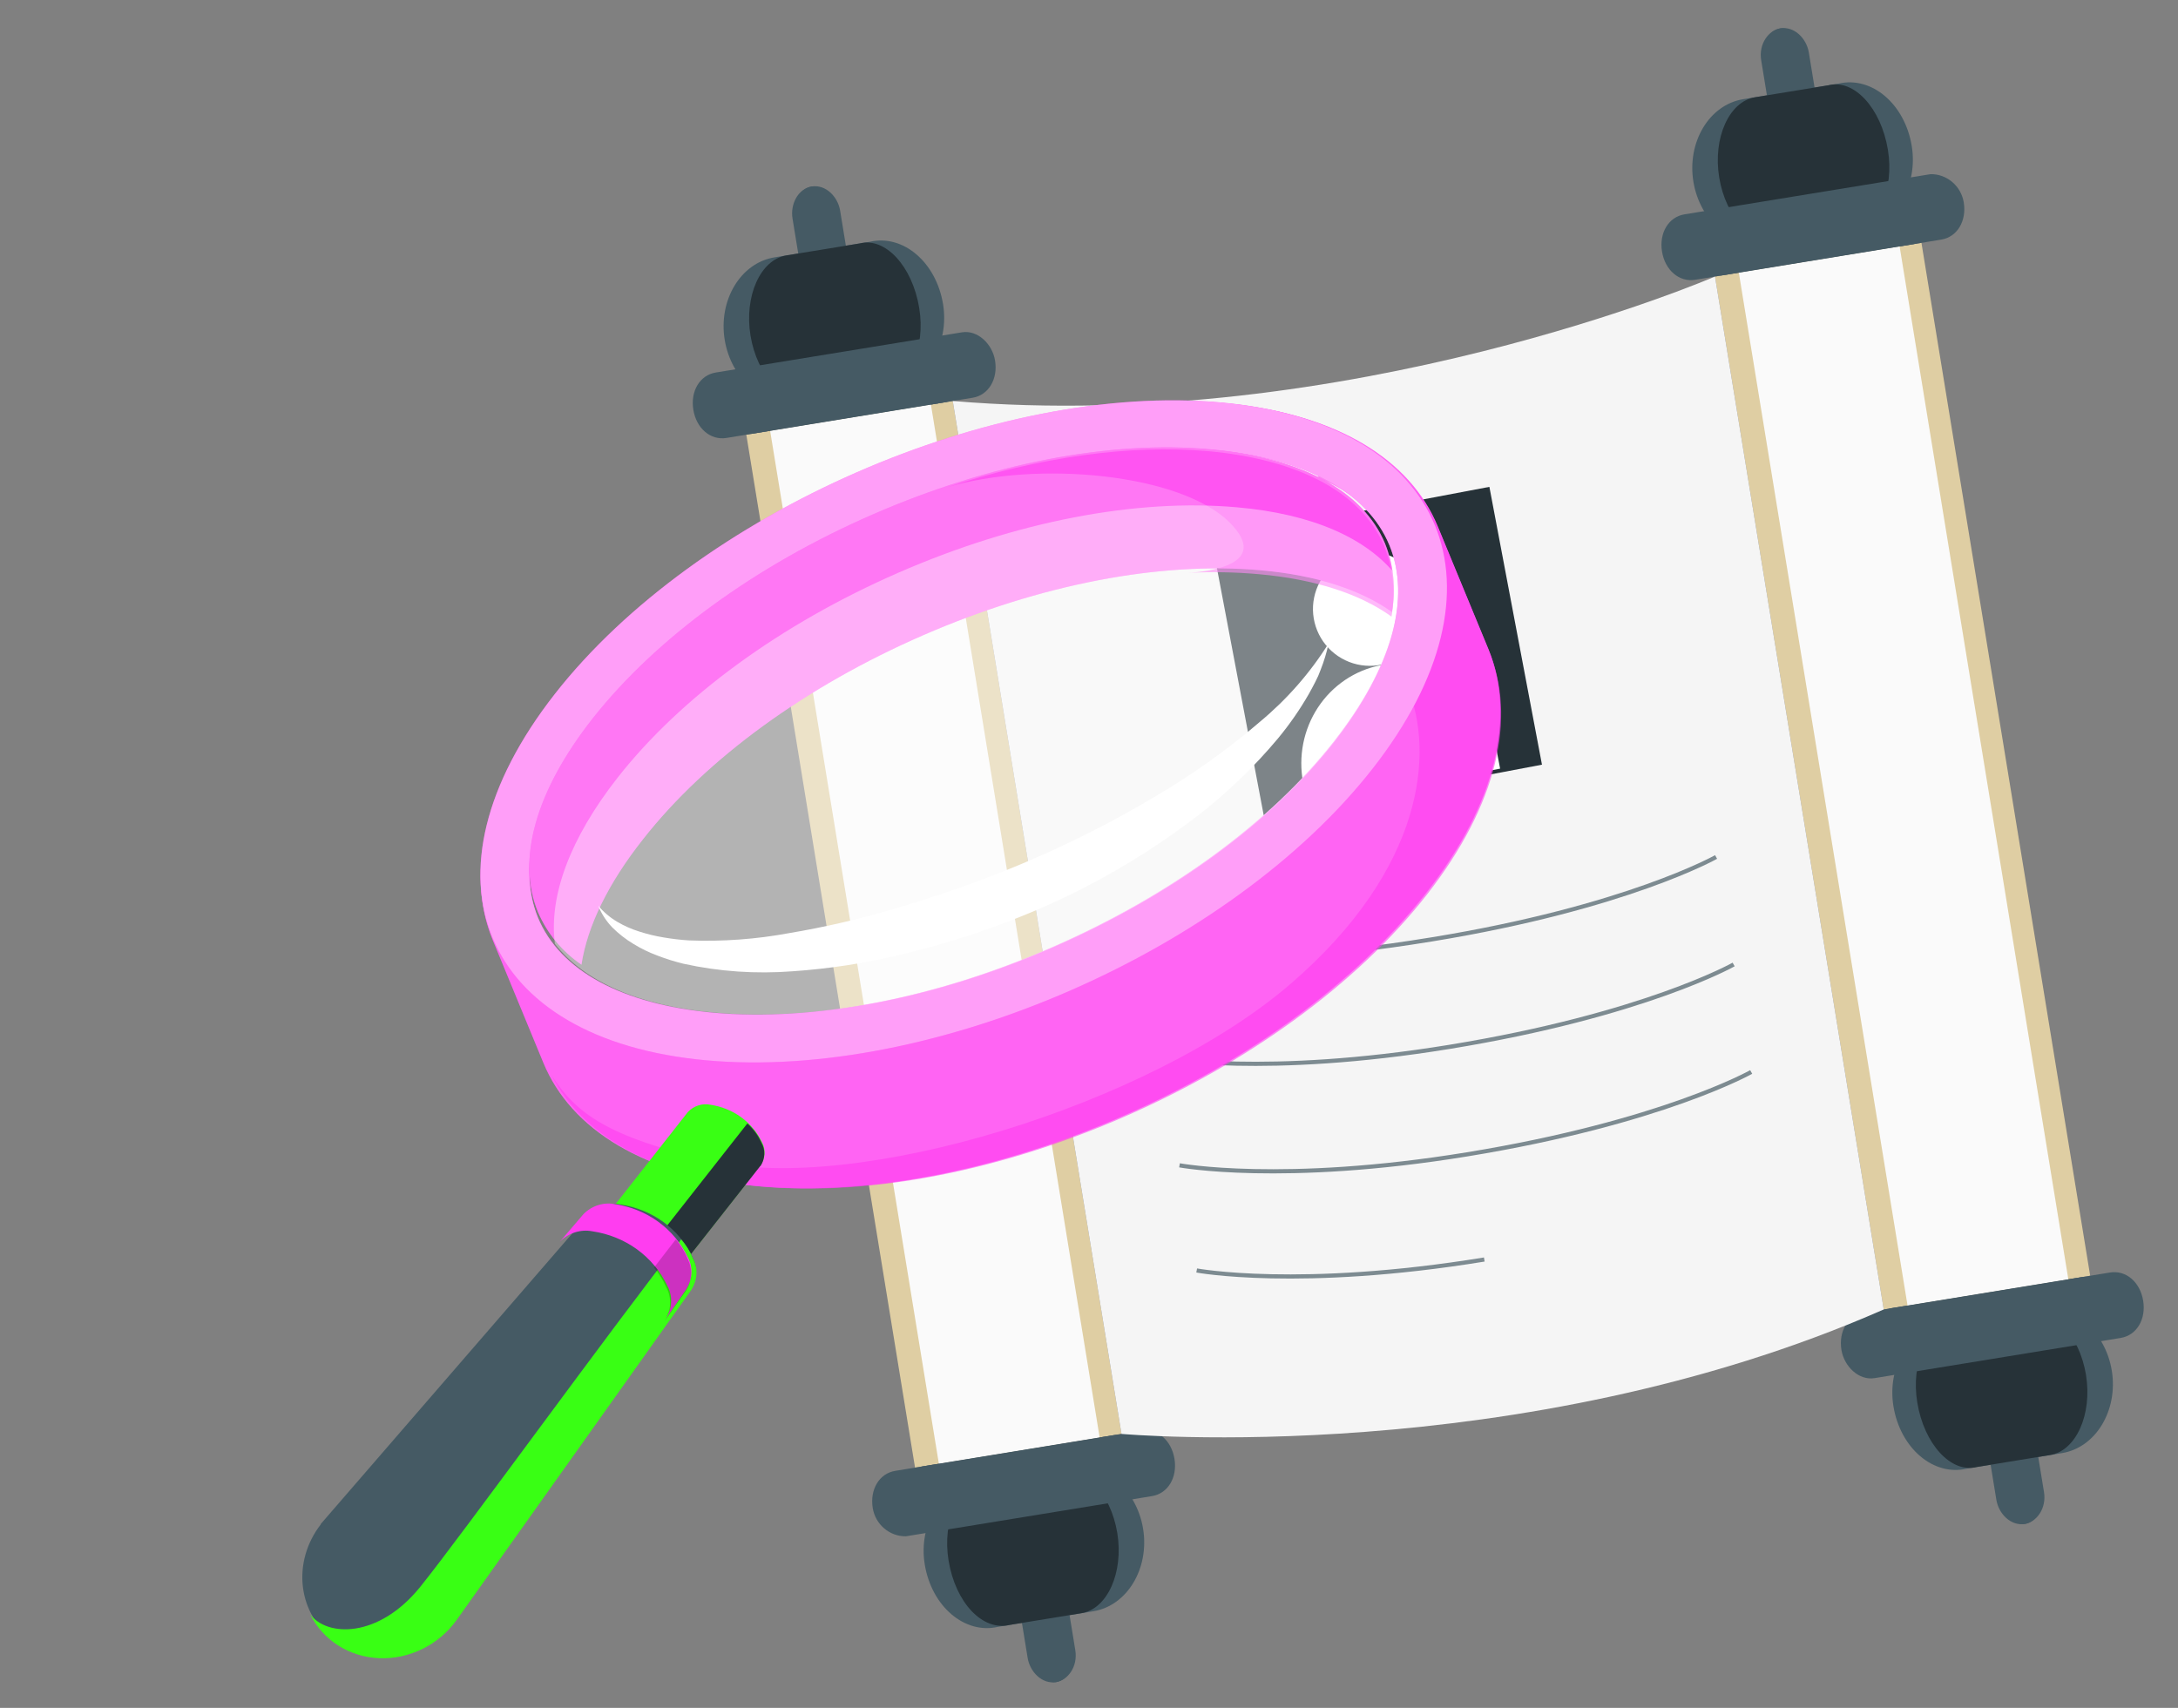 <svg width="524" height="411" viewBox="0 0 524 411" fill="none" xmlns="http://www.w3.org/2000/svg">
<rect x="0" y="0" width="524" height="411" fill="#808080" stroke="none"/>
<g clipPath="url(#clip0_254_3075)">
<path d="M203.873 61.378C204.516 65.314 202.11 68.594 199.245 69.062C195.902 69.608 192.963 66.624 192.412 63.25L190.667 52.565C190.116 49.19 191.952 45.426 195.295 44.88C198.638 44.334 201.577 47.319 202.128 50.693L203.873 61.378ZM245.497 388.299C244.854 384.362 247.26 381.082 250.126 380.614C253.469 380.068 256.408 383.053 256.959 386.427L258.704 397.112C259.347 401.049 256.94 404.328 254.075 404.796C250.732 405.342 247.793 402.358 247.242 398.984L245.497 388.299Z" fill="#455A64"/>
<path d="M226.889 73.208C228.45 82.768 223.05 91.733 214.931 93.059L192.008 96.803C183.889 98.129 175.917 91.348 174.356 81.787C172.794 72.227 178.195 63.262 186.313 61.936L209.237 58.192C217.264 56.304 225.235 63.085 226.889 73.208ZM222.481 376.469C220.92 366.908 226.32 357.943 234.439 356.617L257.363 352.874C265.481 351.548 273.453 358.329 275.014 367.889C276.576 377.45 271.176 386.415 263.057 387.74L240.133 391.484C232.106 393.373 224.135 386.591 222.481 376.469Z" fill="#455A64"/>
<path d="M179.555 104.61L229.222 96.499L269.817 345.066L220.149 353.177L179.555 104.61Z" fill="#DFCEA3"/>
<path d="M239.397 86.754C240.132 91.253 237.818 95.095 233.997 95.719L174.778 105.39C170.958 106.014 167.541 103.108 166.806 98.609C166.072 94.11 168.386 90.268 172.207 89.644L231.425 79.973C235.246 79.349 238.754 82.817 239.397 86.754ZM209.973 362.923C209.238 358.424 211.552 354.581 215.373 353.958L274.592 344.286C278.412 343.662 281.829 346.568 282.564 351.067C283.298 355.566 280.984 359.409 277.163 360.033L217.944 369.704C214.032 369.765 210.615 366.859 209.973 362.923Z" fill="#455A64"/>
<path d="M202.918 61.534C203.561 65.47 202.11 68.594 199.245 69.062C196.857 69.452 193.918 66.468 193.367 63.094L191.622 52.409C190.979 48.472 192.43 45.348 195.295 44.88C197.683 44.49 200.622 47.475 201.173 50.849L202.918 61.534ZM246.452 388.143C245.809 384.206 247.26 381.082 250.126 380.615C252.513 380.225 255.452 383.209 256.003 386.583L257.748 397.268C258.391 401.205 256.94 404.328 254.075 404.796C251.687 405.186 248.748 402.202 248.197 398.828L246.452 388.143Z" fill="#455A64"/>
<path d="M221.158 74.144C222.72 83.704 218.752 92.435 212.544 93.449L194.874 96.335C188.665 97.349 182.126 90.334 180.565 80.773C179.003 71.213 182.971 62.482 189.179 61.468L206.849 58.582C212.966 57.006 219.505 64.021 221.158 74.144ZM228.213 375.533C226.652 365.972 230.619 357.241 236.828 356.227L254.498 353.342C260.706 352.328 267.245 359.343 268.807 368.903C270.368 378.463 266.4 387.195 260.192 388.208L242.999 391.016C236.405 392.671 229.866 385.655 228.213 375.533Z" fill="#263238"/>
<path d="M185.285 103.675L223.968 97.357L264.563 345.924L225.88 352.242L185.285 103.675Z" fill="#FAFAFA"/>
<path d="M231.279 88.08C232.014 92.579 230.177 96.343 227.311 96.811L181.465 104.299C178.599 104.767 175.66 101.782 174.925 97.283C174.191 92.784 176.028 89.02 178.893 88.552L224.74 81.065C227.605 80.597 230.636 84.143 231.279 88.08ZM218.092 361.597C217.357 357.098 219.194 353.334 222.059 352.866L267.906 345.378C270.772 344.91 273.71 347.894 274.445 352.393C275.18 356.892 273.343 360.656 270.478 361.124L224.631 368.612C221.674 368.518 218.735 365.533 218.092 361.597Z" fill="#455A64"/>
<path d="M436.929 23.316C437.572 27.253 435.166 30.533 432.3 31.001C428.957 31.547 426.018 28.562 425.467 25.188L423.722 14.503C423.079 10.567 425.486 7.287 428.351 6.819C431.694 6.273 434.633 9.257 435.184 12.631L436.929 23.316ZM478.553 350.238C477.91 346.301 480.316 343.021 483.181 342.553C486.524 342.007 489.463 344.991 490.014 348.366L491.759 359.051C492.402 362.987 489.996 366.267 487.131 366.735C483.788 367.281 480.849 364.297 480.298 360.923L478.553 350.238Z" fill="#455A64"/>
<path d="M459.944 35.147C461.506 44.707 456.105 53.672 447.987 54.998L425.063 58.742C416.944 60.068 408.973 53.286 407.411 43.726C405.85 34.166 411.25 25.201 419.369 23.875L442.292 20.131C450.319 18.243 458.291 25.024 459.944 35.147ZM455.537 338.407C453.976 328.847 459.376 319.882 467.495 318.556L490.418 314.812C498.537 313.486 506.509 320.268 508.07 329.828C509.631 339.388 504.231 348.353 496.112 349.679L473.189 353.423C465.162 355.311 457.19 348.53 455.537 338.407Z" fill="#455A64"/>
<path d="M412.609 66.549L462.277 58.438L502.872 307.005L453.204 315.116L412.609 66.549Z" fill="#DFCEA3"/>
<path d="M472.453 48.693C473.188 53.192 470.873 57.034 467.053 57.658L407.834 67.329C404.013 67.953 400.597 65.047 399.862 60.548C399.127 56.049 401.442 52.207 405.262 51.583L464.481 41.911C468.394 41.85 471.81 44.756 472.453 48.693ZM443.028 324.861C442.294 320.362 444.608 316.52 448.428 315.896L507.647 306.225C511.468 305.601 514.884 308.507 515.619 313.006C516.354 317.505 514.04 321.347 510.219 321.971L451 331.642C447.18 332.266 443.671 328.798 443.028 324.861Z" fill="#455A64"/>
<path d="M435.974 23.472C436.617 27.409 435.166 30.533 432.3 31.001C429.912 31.391 426.973 28.407 426.422 25.032L424.677 14.347C424.034 10.411 425.485 7.287 428.351 6.819C430.739 6.429 433.678 9.413 434.229 12.787L435.974 23.472ZM479.508 350.082C478.865 346.145 480.316 343.021 483.181 342.553C485.569 342.163 488.508 345.147 489.059 348.522L490.804 359.207C491.447 363.143 489.996 366.267 487.131 366.735C484.743 367.125 481.804 364.141 481.253 360.767L479.508 350.082Z" fill="#455A64"/>
<path d="M454.213 36.083C455.774 45.643 451.807 54.374 445.598 55.388L427.928 58.274C421.72 59.288 415.181 52.272 413.619 42.712C412.058 33.152 416.026 24.421 422.234 23.407L439.904 20.521C446.021 18.945 452.56 25.96 454.213 36.083ZM461.268 337.471C459.706 327.911 463.674 319.18 469.882 318.166L487.552 315.28C493.761 314.266 500.3 321.282 501.861 330.842C503.423 340.402 499.455 349.133 493.247 350.147L475.576 353.033C469.46 354.609 462.921 347.594 461.268 337.471Z" fill="#263238"/>
<path d="M418.34 65.613L457.023 59.296L497.618 307.863L458.935 314.18L418.34 65.613Z" fill="#FAFAFA"/>
<path d="M464.334 50.019C465.068 54.517 463.232 58.282 460.366 58.75L414.519 66.237C411.654 66.705 408.715 63.721 407.98 59.222C407.245 54.723 409.082 50.959 411.948 50.491L457.795 43.003C460.752 43.098 463.691 46.082 464.334 50.019ZM451.146 323.535C450.412 319.036 452.248 315.272 455.114 314.804L500.961 307.317C503.826 306.849 506.765 309.833 507.5 314.332C508.235 318.831 506.398 322.595 503.532 323.063L457.686 330.551C454.82 331.018 451.789 327.472 451.146 323.535Z" fill="#455A64"/>
<path d="M453.204 315.116C365.368 353.711 269.816 345.066 269.816 345.066L229.222 96.499C324.681 104.581 412.609 66.549 412.609 66.549L453.204 315.116Z" fill="#F5F5F5"/>
<path d="M310.336 229.903C320.071 229.468 331.147 228.237 344.519 226.053C391.321 218.409 412.867 206.23 412.867 206.23M279.551 254.562C279.551 254.562 304.33 259.175 348.744 251.922C395.546 244.278 417.092 232.099 417.092 232.099M283.776 280.431C283.776 280.431 308.554 285.044 352.969 277.791C399.771 270.147 421.317 257.968 421.317 257.968M287.909 305.737C287.909 305.737 312.687 310.351 357.102 303.097" stroke="#7D8B91" stroke-miterlimit="10"/>
</g>
<path d="M358.328 117.162L291.473 129.813L304.124 196.668L370.979 184.017L358.328 117.162Z" fill="#263238"/>
<path d="M342.994 143.949C343.509 146.605 343.224 149.354 342.176 151.848C341.128 154.342 339.364 156.47 337.107 157.961C334.85 159.453 332.201 160.243 329.496 160.229C326.791 160.216 324.15 159.401 321.908 157.887C319.665 156.373 317.922 154.229 316.899 151.724C315.875 149.22 315.617 146.468 316.158 143.817C316.698 141.166 318.012 138.735 319.934 136.831C321.855 134.926 324.299 133.635 326.954 133.119C328.719 132.776 330.533 132.784 332.294 133.143C334.056 133.502 335.729 134.204 337.218 135.21C338.708 136.216 339.985 137.505 340.976 139.005C341.967 140.504 342.653 142.184 342.994 143.949Z" fill="white"/>
<path d="M359.831 179.342L360.909 184.969L314.6 193.985L313.523 188.359C312.314 182.063 313.596 175.548 317.086 170.246C320.576 164.945 325.989 161.291 332.133 160.089C338.278 158.886 344.651 160.234 349.851 163.836C355.05 167.437 358.65 172.997 359.859 179.293L359.831 179.342Z" fill="white"/>
<path d="M345.9 126.645C339.291 110.624 321.582 99.468 294.346 96.988C239.877 91.978 167.895 123.519 133.583 167.432C116.424 189.318 111.949 210.244 118.558 226.264L130.73 255.771C137.339 271.792 155.039 282.928 182.263 285.438C236.744 290.418 308.726 258.876 343.025 214.993C360.206 193.097 364.681 172.172 358.072 156.151L345.9 126.645ZM142.797 174.002C158.115 154.408 182.233 136.728 210.685 124.26C239.138 111.793 268.25 106.22 292.565 108.375C314.566 110.396 329.561 118.504 334.873 131.381C340.185 144.259 335.416 161.123 321.619 178.806C306.288 198.43 282.183 216.08 253.71 228.557C225.236 241.034 196.145 246.598 171.851 244.433C149.859 242.432 134.856 234.304 129.552 221.447C124.248 208.59 128.978 191.815 142.797 174.002Z" fill="#FF3DF0"/>
<path opacity="0.2" d="M345.9 126.645C339.291 110.624 321.582 99.468 294.346 96.988C239.877 91.978 167.895 123.519 133.583 167.432C116.424 189.318 111.949 210.244 118.558 226.264L130.73 255.771C137.339 271.792 155.039 282.928 182.263 285.438C236.744 290.418 308.726 258.876 343.025 214.993C360.206 193.097 364.681 172.172 358.072 156.151L345.9 126.645ZM142.797 174.002C158.115 154.408 182.233 136.728 210.685 124.26C239.138 111.793 268.25 106.22 292.565 108.375C314.566 110.396 329.561 118.504 334.873 131.381C340.185 144.259 335.416 161.123 321.619 178.806C306.288 198.43 282.183 216.08 253.71 228.557C225.236 241.034 196.145 246.598 171.851 244.433C149.859 242.432 134.856 234.304 129.552 221.447C124.248 208.59 128.978 191.815 142.797 174.002Z" fill="white"/>
<path opacity="0.6" d="M132.66 258.701C138.593 268.031 146.341 273.632 171.022 279.361C205.818 287.508 276.562 266.09 310.613 236.663C342.708 208.927 345.083 181.03 338.683 165.537L334.912 156.407C338.263 148.359 338.3 139.523 335.015 131.811C331.731 124.098 325.389 118.128 317.36 115.192L311.918 102.38L314.039 101.452C330.338 106.412 341.256 115.563 346.121 127.34L358.262 156.731C364.854 172.689 360.366 193.472 343.254 215.343C309.043 259.055 237.247 290.474 182.905 285.514C157.189 283.22 140.035 273.22 132.66 258.701Z" fill="#FF3DF0"/>
<path d="M169.886 255.158C224.223 260.117 295.993 228.712 330.221 184.996C364.45 141.281 348.126 101.824 293.81 96.856C239.494 91.886 167.695 123.281 133.475 167.017C99.254 210.753 115.57 250.189 169.886 255.158ZM129.433 220.823C124.16 208.058 128.882 191.301 142.697 173.641C157.975 154.126 182.007 136.526 210.405 124.1C238.803 111.673 267.816 106.131 292.046 108.287C313.988 110.3 328.965 118.365 334.263 131.19C339.562 144.016 334.814 160.712 320.991 178.352C305.722 197.887 281.66 215.476 253.283 227.893C224.906 240.311 195.871 245.862 171.641 243.706C149.708 241.713 134.706 233.587 129.433 220.823Z" fill="#FF3DF0"/>
<path opacity="0.5" d="M169.886 255.158C224.223 260.117 295.993 228.712 330.221 184.996C364.45 141.281 348.126 101.824 293.81 96.856C239.494 91.886 167.695 123.281 133.475 167.017C99.254 210.753 115.57 250.189 169.886 255.158ZM129.433 220.823C124.16 208.058 128.882 191.301 142.697 173.641C157.975 154.126 182.007 136.526 210.405 124.1C238.803 111.673 267.816 106.131 292.046 108.287C313.988 110.3 328.965 118.365 334.263 131.19C339.562 144.016 334.814 160.712 320.991 178.352C305.722 197.887 281.66 215.476 253.283 227.893C224.906 240.311 195.871 245.862 171.641 243.706C149.708 241.713 134.706 233.587 129.433 220.823Z" fill="white"/>
<path d="M129.44 219.522C131.638 224.632 135.248 228.995 139.893 232.153C141.319 222.87 146.325 212.548 154.742 201.921C169.909 182.596 193.859 165.159 222.088 152.868C250.317 140.578 279.2 135.083 303.313 137.236C316.606 138.411 327.34 141.88 334.88 147.259C335.862 141.645 335.291 135.961 333.225 130.797C327.979 118.165 313.076 110.114 291.227 108.133C267.097 105.94 238.238 111.495 210.009 123.785C181.78 136.076 157.856 153.573 142.655 172.818C128.87 190.314 124.194 206.889 129.44 219.522Z" fill="#FF3DF0"/>
<path opacity="0.3" d="M129.44 219.522C131.638 224.632 135.248 228.995 139.893 232.153C141.319 222.87 146.325 212.548 154.742 201.921C169.909 182.596 193.859 165.159 222.088 152.868C250.317 140.578 279.2 135.083 303.313 137.236C316.606 138.411 327.34 141.88 334.88 147.259C335.862 141.645 335.291 135.961 333.225 130.797C327.979 118.165 313.076 110.114 291.227 108.133C267.097 105.94 238.238 111.495 210.009 123.785C181.78 136.076 157.856 153.573 142.655 172.818C128.87 190.314 124.194 206.889 129.44 219.522Z" fill="white"/>
<path opacity="0.6" d="M290.697 108.579C312.762 110.596 327.786 118.725 333.109 131.636C335.195 136.889 335.771 142.67 334.779 148.382C327.164 142.91 316.325 139.38 302.901 138.183C297.234 137.673 291.515 137.565 285.786 137.861C290.71 137.599 305.796 135.809 295.922 125.831C284.213 113.967 249.595 110.732 227.837 117.271C250.012 109.973 271.8 106.925 290.697 108.579Z" fill="#FF3DF0"/>
<path opacity="0.4" d="M148.57 187.167C163.812 167.732 187.789 150.204 216.121 137.829C244.454 125.453 273.4 119.933 297.574 122.08C315.716 123.656 328.965 129.53 336.037 138.648C337.523 150.207 332.322 164.021 320.967 178.6C305.733 198.055 281.727 215.571 253.416 227.938C225.105 240.305 196.137 245.833 171.963 243.687C153.821 242.111 140.572 236.237 133.5 227.119C132.014 215.56 137.19 201.685 148.57 187.167Z" fill="white"/>
<path d="M319.644 154.823C315.208 161.924 309.607 168.318 303.074 173.737C296.733 179.175 289.993 184.153 282.913 188.626C268.728 197.527 253.701 205.019 238.077 210.98C230.283 213.986 222.34 216.633 214.307 218.945C206.317 221.283 198.212 223.146 190.038 224.521C181.956 226.031 173.772 226.628 165.653 226.302C163.64 226.168 161.641 225.931 159.665 225.592C157.689 225.27 155.749 224.802 153.862 224.192C151.974 223.614 150.175 222.82 148.502 221.826C146.753 220.796 145.207 219.486 143.926 217.947C144.703 219.888 145.845 221.657 147.297 223.169C148.807 224.68 150.503 226.006 152.351 227.123C154.185 228.255 156.138 229.206 158.183 229.964C160.225 230.752 162.325 231.408 164.47 231.928C172.995 233.807 181.837 234.416 190.698 233.734C199.457 233.14 208.186 231.795 216.784 229.715C225.351 227.685 233.794 225.089 242.052 221.945C258.66 215.694 274.282 206.987 288.336 196.148C295.35 190.695 301.75 184.528 307.413 177.765C310.23 174.369 312.74 170.753 314.913 166.96C315.464 166.017 315.948 165.033 316.449 164.089C316.95 163.145 317.397 162.13 317.726 161.19C318.55 159.114 319.192 156.984 319.644 154.823Z" fill="white"/>
<path d="M183.303 274.835C182.158 272.453 180.441 270.399 178.29 268.839C176.138 267.279 173.612 266.256 170.917 265.853C169.963 265.652 168.956 265.709 168.003 266.017C167.049 266.325 166.184 266.874 165.497 267.605L147.34 290.725C146.81 291.566 146.508 292.516 146.464 293.479C146.419 294.443 146.634 295.387 147.087 296.217C148.227 298.603 149.942 300.66 152.095 302.22C154.247 303.781 156.775 304.802 159.473 305.199C160.431 305.398 161.441 305.34 162.397 305.03C163.354 304.721 164.223 304.171 164.914 303.438L183.071 280.318C183.6 279.478 183.9 278.528 183.941 277.566C183.982 276.603 183.761 275.661 183.303 274.835Z" fill="#39FF14"/>
<path d="M182.996 280.558C183.531 279.719 183.836 278.768 183.879 277.803C183.922 276.838 183.701 275.894 183.24 275.067C182.443 273.269 181.278 271.664 179.812 270.347L153.764 303.512C155.459 304.523 157.372 305.16 159.38 305.383C160.336 305.582 161.343 305.524 162.297 305.215C163.251 304.907 164.117 304.359 164.806 303.629L182.911 280.596L182.996 280.558Z" fill="#263238"/>
<path d="M77.173 366.743L141.607 292.287L141.713 292.24C142.685 291.25 143.889 290.509 145.209 290.09C146.528 289.671 147.918 289.589 149.241 289.852C153.026 290.425 156.571 291.868 159.589 294.065C162.606 296.263 165.012 299.152 166.612 302.5C167.25 303.677 167.545 305.016 167.468 306.38C167.391 307.744 166.944 309.083 166.172 310.26L109.59 389.994C107.914 392.162 105.835 394.01 103.471 395.433C101.108 396.855 98.506 397.824 95.815 398.284C90.38 399.213 84.91 398.012 80.608 394.946C76.306 391.88 73.525 387.2 72.877 381.935C72.229 376.67 73.766 371.252 77.151 366.873L77.173 366.743Z" fill="#455A64"/>
<path d="M166.259 310.496L109.801 389.932C107.694 392.853 104.871 395.229 101.613 396.825C98.354 398.422 94.772 399.183 91.219 399.035C87.667 398.886 84.268 397.832 81.358 395.977C78.448 394.123 76.128 391.531 74.627 388.459C78.573 393.889 91.045 394.371 101.126 381.848C111.207 369.325 147.095 319.647 163.88 298.249C165.049 299.599 165.998 301.121 166.697 302.766C167.334 303.938 167.628 305.272 167.551 306.631C167.474 307.989 167.028 309.324 166.259 310.496Z" fill="#39FF14"/>
<path d="M165.029 310.375C165.806 309.186 166.257 307.834 166.335 306.458C166.413 305.081 166.115 303.729 165.472 302.542C163.859 299.162 161.433 296.246 158.39 294.028C155.348 291.81 151.774 290.354 147.956 289.775C146.623 289.51 145.222 289.593 143.891 290.015C142.56 290.438 141.346 291.186 140.366 292.186L134.711 298.8C135.714 297.773 136.959 297.003 138.323 296.566C139.687 296.129 141.124 296.039 142.494 296.305C146.422 296.883 150.102 298.367 153.238 300.637C156.373 302.908 158.874 305.9 160.538 309.371C161.205 310.587 161.521 311.971 161.454 313.384C161.387 314.797 160.94 316.189 160.158 317.418" fill="#FF3DF0"/>
<path opacity="0.2" d="M159.916 317.872C160.702 316.638 161.152 315.24 161.219 313.821C161.286 312.402 160.969 311.012 160.299 309.792C159.561 308.066 158.566 306.466 157.347 305.042L162.589 298.254C163.197 298.955 163.745 299.705 164.227 300.497C164.397 300.908 164.696 301.263 164.887 301.664C165.078 302.066 165.226 302.487 165.387 302.877C166.033 304.07 166.333 305.427 166.255 306.81C166.176 308.192 165.723 309.55 164.941 310.743L159.916 317.872Z" fill="black"/>
<defs>
<clipPath id="clip0_254_3075">
<rect width="309.695" height="364.684" fill="white" transform="translate(159 50.808) rotate(-9.275)"/>
</clipPath>
</defs>
</svg>
